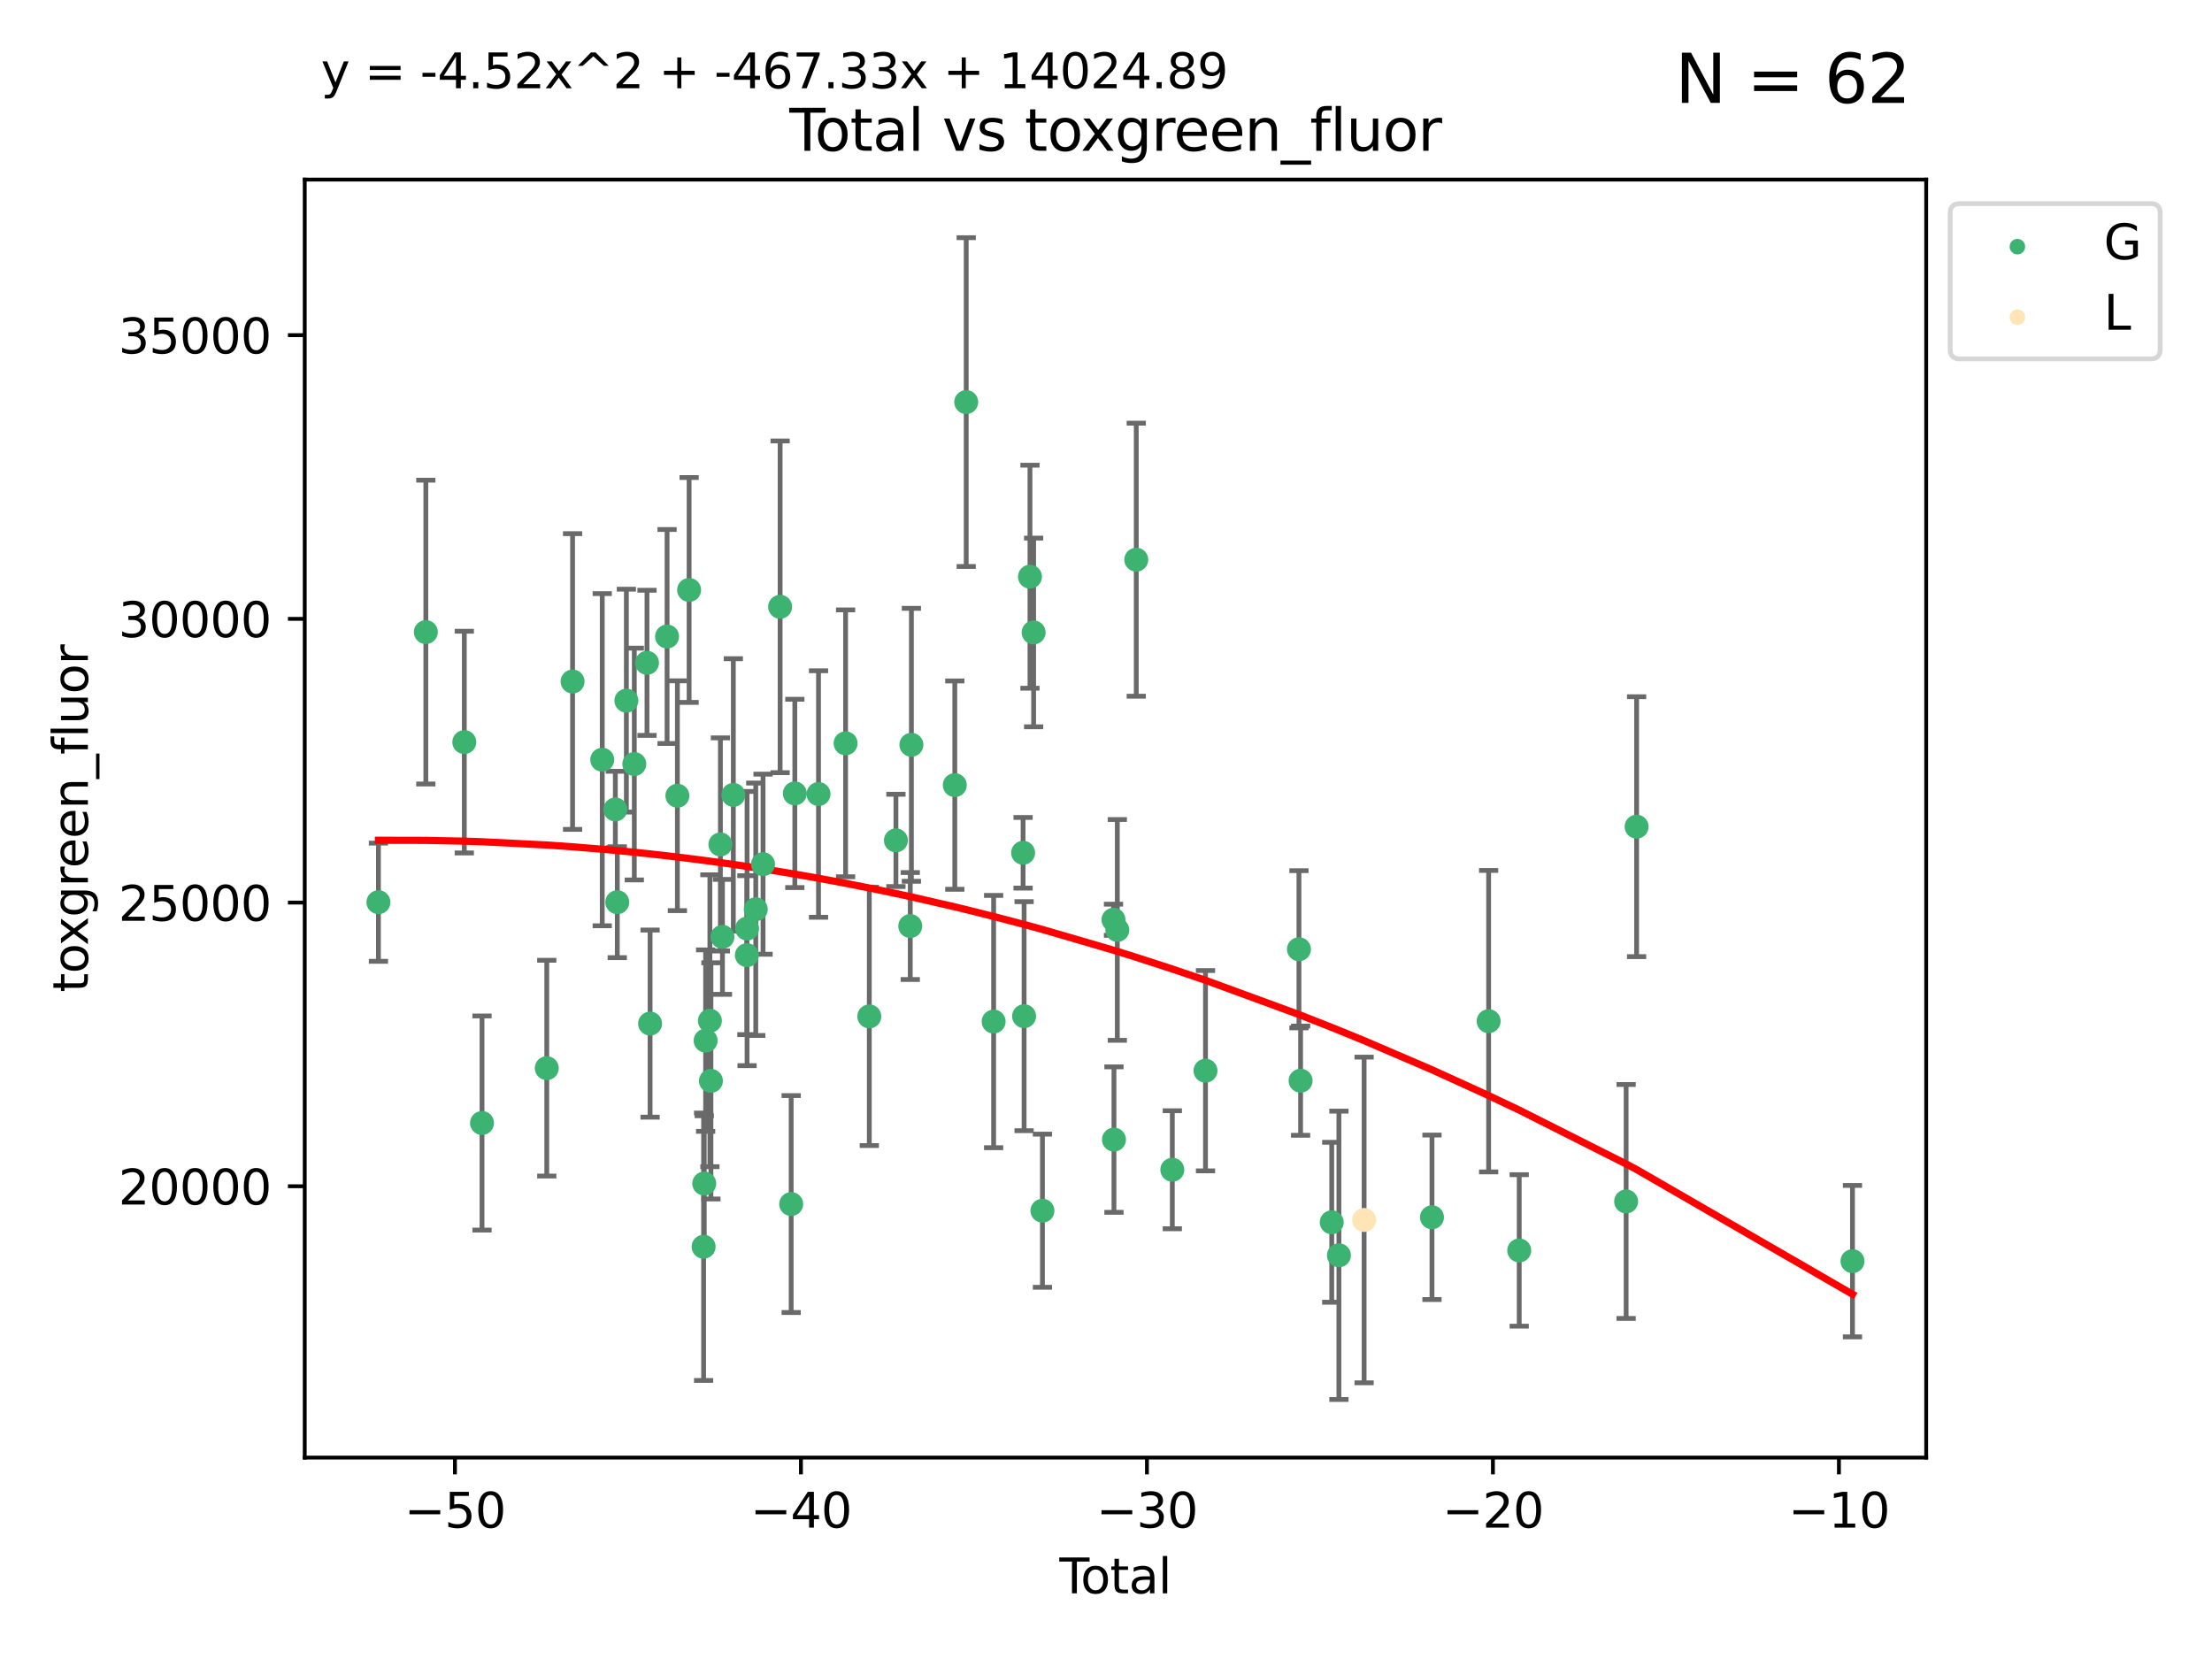 <?xml version="1.0" encoding="utf-8" standalone="no"?>
<!DOCTYPE svg PUBLIC "-//W3C//DTD SVG 1.1//EN"
  "http://www.w3.org/Graphics/SVG/1.1/DTD/svg11.dtd">
<svg xmlns:xlink="http://www.w3.org/1999/xlink" width="460.8pt" height="345.6pt" viewBox="0 0 460.8 345.6" xmlns="http://www.w3.org/2000/svg" version="1.1">
 <defs>
  <style type="text/css">*{stroke-linejoin: round; stroke-linecap: butt}</style>
 </defs>
 <g id="figure_1">
  <g id="patch_1">
   <path d="M 0 345.6 
L 460.8 345.6 
L 460.8 0 
L 0 0 
z
" style="fill: #ffffff"/>
  </g>
  <g id="axes_1">
   <g id="patch_2">
    <path d="M 63.481 303.64 
L 401.26 303.64 
L 401.26 37.411 
L 63.481 37.411 
z
" style="fill: #ffffff"/>
   </g>
   <g id="PathCollection_1">
    <defs>
     <path id="m488d14f6c9" d="M 0 1.118 
C 0.297 1.118 0.581 1 0.791 0.791 
C 1 0.581 1.118 0.297 1.118 0 
C 1.118 -0.297 1 -0.581 0.791 -0.791 
C 0.581 -1 0.297 -1.118 0 -1.118 
C -0.297 -1.118 -0.581 -1 -0.791 -0.791 
C -1 -0.581 -1.118 -0.297 -1.118 0 
C -1.118 0.297 -1 0.581 -0.791 0.791 
C -0.581 1 -0.297 1.118 0 1.118 
z
" style="stroke: #3cb371"/>
    </defs>
    <g clip-path="url(#pd1c66c80cb)">
     <use xlink:href="#m488d14f6c9" x="78.835" y="187.946" style="fill: #3cb371; stroke: #3cb371"/>
     <use xlink:href="#m488d14f6c9" x="88.709" y="131.677" style="fill: #3cb371; stroke: #3cb371"/>
     <use xlink:href="#m488d14f6c9" x="96.724" y="154.591" style="fill: #3cb371; stroke: #3cb371"/>
     <use xlink:href="#m488d14f6c9" x="100.413" y="233.941" style="fill: #3cb371; stroke: #3cb371"/>
     <use xlink:href="#m488d14f6c9" x="113.903" y="222.517" style="fill: #3cb371; stroke: #3cb371"/>
     <use xlink:href="#m488d14f6c9" x="119.279" y="141.973" style="fill: #3cb371; stroke: #3cb371"/>
     <use xlink:href="#m488d14f6c9" x="125.459" y="158.261" style="fill: #3cb371; stroke: #3cb371"/>
     <use xlink:href="#m488d14f6c9" x="128.186" y="168.628" style="fill: #3cb371; stroke: #3cb371"/>
     <use xlink:href="#m488d14f6c9" x="128.591" y="187.945" style="fill: #3cb371; stroke: #3cb371"/>
     <use xlink:href="#m488d14f6c9" x="130.484" y="145.955" style="fill: #3cb371; stroke: #3cb371"/>
     <use xlink:href="#m488d14f6c9" x="132.138" y="159.162" style="fill: #3cb371; stroke: #3cb371"/>
     <use xlink:href="#m488d14f6c9" x="134.781" y="138.08" style="fill: #3cb371; stroke: #3cb371"/>
     <use xlink:href="#m488d14f6c9" x="135.426" y="213.233" style="fill: #3cb371; stroke: #3cb371"/>
     <use xlink:href="#m488d14f6c9" x="138.963" y="132.594" style="fill: #3cb371; stroke: #3cb371"/>
     <use xlink:href="#m488d14f6c9" x="141.116" y="165.765" style="fill: #3cb371; stroke: #3cb371"/>
     <use xlink:href="#m488d14f6c9" x="143.554" y="122.9" style="fill: #3cb371; stroke: #3cb371"/>
     <use xlink:href="#m488d14f6c9" x="146.575" y="259.72" style="fill: #3cb371; stroke: #3cb371"/>
     <use xlink:href="#m488d14f6c9" x="146.707" y="246.554" style="fill: #3cb371; stroke: #3cb371"/>
     <use xlink:href="#m488d14f6c9" x="146.995" y="216.778" style="fill: #3cb371; stroke: #3cb371"/>
     <use xlink:href="#m488d14f6c9" x="147.883" y="212.64" style="fill: #3cb371; stroke: #3cb371"/>
     <use xlink:href="#m488d14f6c9" x="148.098" y="225.168" style="fill: #3cb371; stroke: #3cb371"/>
     <use xlink:href="#m488d14f6c9" x="150.073" y="175.909" style="fill: #3cb371; stroke: #3cb371"/>
     <use xlink:href="#m488d14f6c9" x="150.501" y="195.169" style="fill: #3cb371; stroke: #3cb371"/>
     <use xlink:href="#m488d14f6c9" x="152.765" y="165.593" style="fill: #3cb371; stroke: #3cb371"/>
     <use xlink:href="#m488d14f6c9" x="155.589" y="198.977" style="fill: #3cb371; stroke: #3cb371"/>
     <use xlink:href="#m488d14f6c9" x="155.629" y="193.435" style="fill: #3cb371; stroke: #3cb371"/>
     <use xlink:href="#m488d14f6c9" x="157.439" y="189.415" style="fill: #3cb371; stroke: #3cb371"/>
     <use xlink:href="#m488d14f6c9" x="158.955" y="180.026" style="fill: #3cb371; stroke: #3cb371"/>
     <use xlink:href="#m488d14f6c9" x="162.514" y="126.409" style="fill: #3cb371; stroke: #3cb371"/>
     <use xlink:href="#m488d14f6c9" x="164.817" y="250.827" style="fill: #3cb371; stroke: #3cb371"/>
     <use xlink:href="#m488d14f6c9" x="165.578" y="165.281" style="fill: #3cb371; stroke: #3cb371"/>
     <use xlink:href="#m488d14f6c9" x="170.511" y="165.409" style="fill: #3cb371; stroke: #3cb371"/>
     <use xlink:href="#m488d14f6c9" x="176.152" y="154.847" style="fill: #3cb371; stroke: #3cb371"/>
     <use xlink:href="#m488d14f6c9" x="181.091" y="211.734" style="fill: #3cb371; stroke: #3cb371"/>
     <use xlink:href="#m488d14f6c9" x="186.638" y="175.07" style="fill: #3cb371; stroke: #3cb371"/>
     <use xlink:href="#m488d14f6c9" x="189.625" y="192.912" style="fill: #3cb371; stroke: #3cb371"/>
     <use xlink:href="#m488d14f6c9" x="189.86" y="155.154" style="fill: #3cb371; stroke: #3cb371"/>
     <use xlink:href="#m488d14f6c9" x="198.902" y="163.553" style="fill: #3cb371; stroke: #3cb371"/>
     <use xlink:href="#m488d14f6c9" x="201.28" y="83.761" style="fill: #3cb371; stroke: #3cb371"/>
     <use xlink:href="#m488d14f6c9" x="206.991" y="212.811" style="fill: #3cb371; stroke: #3cb371"/>
     <use xlink:href="#m488d14f6c9" x="213.129" y="177.65" style="fill: #3cb371; stroke: #3cb371"/>
     <use xlink:href="#m488d14f6c9" x="213.337" y="211.687" style="fill: #3cb371; stroke: #3cb371"/>
     <use xlink:href="#m488d14f6c9" x="214.563" y="120.14" style="fill: #3cb371; stroke: #3cb371"/>
     <use xlink:href="#m488d14f6c9" x="215.324" y="131.75" style="fill: #3cb371; stroke: #3cb371"/>
     <use xlink:href="#m488d14f6c9" x="217.159" y="252.213" style="fill: #3cb371; stroke: #3cb371"/>
     <use xlink:href="#m488d14f6c9" x="231.962" y="191.6" style="fill: #3cb371; stroke: #3cb371"/>
     <use xlink:href="#m488d14f6c9" x="232.059" y="237.4" style="fill: #3cb371; stroke: #3cb371"/>
     <use xlink:href="#m488d14f6c9" x="232.757" y="193.723" style="fill: #3cb371; stroke: #3cb371"/>
     <use xlink:href="#m488d14f6c9" x="236.704" y="116.594" style="fill: #3cb371; stroke: #3cb371"/>
     <use xlink:href="#m488d14f6c9" x="244.216" y="243.679" style="fill: #3cb371; stroke: #3cb371"/>
     <use xlink:href="#m488d14f6c9" x="251.127" y="223.046" style="fill: #3cb371; stroke: #3cb371"/>
     <use xlink:href="#m488d14f6c9" x="270.595" y="197.747" style="fill: #3cb371; stroke: #3cb371"/>
     <use xlink:href="#m488d14f6c9" x="270.938" y="225.128" style="fill: #3cb371; stroke: #3cb371"/>
     <use xlink:href="#m488d14f6c9" x="277.425" y="254.622" style="fill: #3cb371; stroke: #3cb371"/>
     <use xlink:href="#m488d14f6c9" x="278.921" y="261.503" style="fill: #3cb371; stroke: #3cb371"/>
     <use xlink:href="#m488d14f6c9" x="298.308" y="253.581" style="fill: #3cb371; stroke: #3cb371"/>
     <use xlink:href="#m488d14f6c9" x="310.108" y="212.729" style="fill: #3cb371; stroke: #3cb371"/>
     <use xlink:href="#m488d14f6c9" x="316.48" y="260.489" style="fill: #3cb371; stroke: #3cb371"/>
     <use xlink:href="#m488d14f6c9" x="338.753" y="250.284" style="fill: #3cb371; stroke: #3cb371"/>
     <use xlink:href="#m488d14f6c9" x="340.936" y="172.21" style="fill: #3cb371; stroke: #3cb371"/>
     <use xlink:href="#m488d14f6c9" x="385.906" y="262.721" style="fill: #3cb371; stroke: #3cb371"/>
    </g>
   </g>
   <g id="PathCollection_2">
    <defs>
     <path id="ma6099ea72c" d="M 0 1.118 
C 0.297 1.118 0.581 1 0.791 0.791 
C 1 0.581 1.118 0.297 1.118 0 
C 1.118 -0.297 1 -0.581 0.791 -0.791 
C 0.581 -1 0.297 -1.118 0 -1.118 
C -0.297 -1.118 -0.581 -1 -0.791 -0.791 
C -1 -0.581 -1.118 -0.297 -1.118 0 
C -1.118 0.297 -1 0.581 -0.791 0.791 
C -0.581 1 -0.297 1.118 0 1.118 
z
" style="stroke: #ffe4b5"/>
    </defs>
    <g clip-path="url(#pd1c66c80cb)">
     <use xlink:href="#ma6099ea72c" x="284.17" y="254.141" style="fill: #ffe4b5; stroke: #ffe4b5"/>
    </g>
   </g>
   <g id="matplotlib.axis_1">
    <g id="xtick_1">
     <g id="line2d_1">
      <defs>
       <path id="mbea2508427" d="M 0 0 
L 0 3.5 
" style="stroke: #000000; stroke-width: 0.8"/>
      </defs>
      <g>
       <use xlink:href="#mbea2508427" x="94.775" y="303.64" style="stroke: #000000; stroke-width: 0.8"/>
      </g>
     </g>
     <g id="text_1">
      <!-- −50 -->
      <g transform="translate(84.222 318.238)scale(0.1 -0.1)">
       <defs>
        <path id="DejaVuSans-2212" d="M 678 2272 
L 4684 2272 
L 4684 1741 
L 678 1741 
L 678 2272 
z
" transform="scale(0.016)"/>
        <path id="DejaVuSans-35" d="M 691 4666 
L 3169 4666 
L 3169 4134 
L 1269 4134 
L 1269 2991 
Q 1406 3038 1543 3061 
Q 1681 3084 1819 3084 
Q 2600 3084 3056 2656 
Q 3513 2228 3513 1497 
Q 3513 744 3044 326 
Q 2575 -91 1722 -91 
Q 1428 -91 1123 -41 
Q 819 9 494 109 
L 494 744 
Q 775 591 1075 516 
Q 1375 441 1709 441 
Q 2250 441 2565 725 
Q 2881 1009 2881 1497 
Q 2881 1984 2565 2268 
Q 2250 2553 1709 2553 
Q 1456 2553 1204 2497 
Q 953 2441 691 2322 
L 691 4666 
z
" transform="scale(0.016)"/>
        <path id="DejaVuSans-30" d="M 2034 4250 
Q 1547 4250 1301 3770 
Q 1056 3291 1056 2328 
Q 1056 1369 1301 889 
Q 1547 409 2034 409 
Q 2525 409 2770 889 
Q 3016 1369 3016 2328 
Q 3016 3291 2770 3770 
Q 2525 4250 2034 4250 
z
M 2034 4750 
Q 2819 4750 3233 4129 
Q 3647 3509 3647 2328 
Q 3647 1150 3233 529 
Q 2819 -91 2034 -91 
Q 1250 -91 836 529 
Q 422 1150 422 2328 
Q 422 3509 836 4129 
Q 1250 4750 2034 4750 
z
" transform="scale(0.016)"/>
       </defs>
       <use xlink:href="#DejaVuSans-2212"/>
       <use xlink:href="#DejaVuSans-35" x="83.789"/>
       <use xlink:href="#DejaVuSans-30" x="147.412"/>
      </g>
     </g>
    </g>
    <g id="xtick_2">
     <g id="line2d_2">
      <g>
       <use xlink:href="#mbea2508427" x="166.851" y="303.64" style="stroke: #000000; stroke-width: 0.8"/>
      </g>
     </g>
     <g id="text_2">
      <!-- −40 -->
      <g transform="translate(156.299 318.238)scale(0.1 -0.1)">
       <defs>
        <path id="DejaVuSans-34" d="M 2419 4116 
L 825 1625 
L 2419 1625 
L 2419 4116 
z
M 2253 4666 
L 3047 4666 
L 3047 1625 
L 3713 1625 
L 3713 1100 
L 3047 1100 
L 3047 0 
L 2419 0 
L 2419 1100 
L 313 1100 
L 313 1709 
L 2253 4666 
z
" transform="scale(0.016)"/>
       </defs>
       <use xlink:href="#DejaVuSans-2212"/>
       <use xlink:href="#DejaVuSans-34" x="83.789"/>
       <use xlink:href="#DejaVuSans-30" x="147.412"/>
      </g>
     </g>
    </g>
    <g id="xtick_3">
     <g id="line2d_3">
      <g>
       <use xlink:href="#mbea2508427" x="238.928" y="303.64" style="stroke: #000000; stroke-width: 0.8"/>
      </g>
     </g>
     <g id="text_3">
      <!-- −30 -->
      <g transform="translate(228.376 318.238)scale(0.1 -0.1)">
       <defs>
        <path id="DejaVuSans-33" d="M 2597 2516 
Q 3050 2419 3304 2112 
Q 3559 1806 3559 1356 
Q 3559 666 3084 287 
Q 2609 -91 1734 -91 
Q 1441 -91 1130 -33 
Q 819 25 488 141 
L 488 750 
Q 750 597 1062 519 
Q 1375 441 1716 441 
Q 2309 441 2620 675 
Q 2931 909 2931 1356 
Q 2931 1769 2642 2001 
Q 2353 2234 1838 2234 
L 1294 2234 
L 1294 2753 
L 1863 2753 
Q 2328 2753 2575 2939 
Q 2822 3125 2822 3475 
Q 2822 3834 2567 4026 
Q 2313 4219 1838 4219 
Q 1578 4219 1281 4162 
Q 984 4106 628 3988 
L 628 4550 
Q 988 4650 1302 4700 
Q 1616 4750 1894 4750 
Q 2613 4750 3031 4423 
Q 3450 4097 3450 3541 
Q 3450 3153 3228 2886 
Q 3006 2619 2597 2516 
z
" transform="scale(0.016)"/>
       </defs>
       <use xlink:href="#DejaVuSans-2212"/>
       <use xlink:href="#DejaVuSans-33" x="83.789"/>
       <use xlink:href="#DejaVuSans-30" x="147.412"/>
      </g>
     </g>
    </g>
    <g id="xtick_4">
     <g id="line2d_4">
      <g>
       <use xlink:href="#mbea2508427" x="311.005" y="303.64" style="stroke: #000000; stroke-width: 0.8"/>
      </g>
     </g>
     <g id="text_4">
      <!-- −20 -->
      <g transform="translate(300.452 318.238)scale(0.1 -0.1)">
       <defs>
        <path id="DejaVuSans-32" d="M 1228 531 
L 3431 531 
L 3431 0 
L 469 0 
L 469 531 
Q 828 903 1448 1529 
Q 2069 2156 2228 2338 
Q 2531 2678 2651 2914 
Q 2772 3150 2772 3378 
Q 2772 3750 2511 3984 
Q 2250 4219 1831 4219 
Q 1534 4219 1204 4116 
Q 875 4013 500 3803 
L 500 4441 
Q 881 4594 1212 4672 
Q 1544 4750 1819 4750 
Q 2544 4750 2975 4387 
Q 3406 4025 3406 3419 
Q 3406 3131 3298 2873 
Q 3191 2616 2906 2266 
Q 2828 2175 2409 1742 
Q 1991 1309 1228 531 
z
" transform="scale(0.016)"/>
       </defs>
       <use xlink:href="#DejaVuSans-2212"/>
       <use xlink:href="#DejaVuSans-32" x="83.789"/>
       <use xlink:href="#DejaVuSans-30" x="147.412"/>
      </g>
     </g>
    </g>
    <g id="xtick_5">
     <g id="line2d_5">
      <g>
       <use xlink:href="#mbea2508427" x="383.081" y="303.64" style="stroke: #000000; stroke-width: 0.8"/>
      </g>
     </g>
     <g id="text_5">
      <!-- −10 -->
      <g transform="translate(372.529 318.238)scale(0.1 -0.1)">
       <defs>
        <path id="DejaVuSans-31" d="M 794 531 
L 1825 531 
L 1825 4091 
L 703 3866 
L 703 4441 
L 1819 4666 
L 2450 4666 
L 2450 531 
L 3481 531 
L 3481 0 
L 794 0 
L 794 531 
z
" transform="scale(0.016)"/>
       </defs>
       <use xlink:href="#DejaVuSans-2212"/>
       <use xlink:href="#DejaVuSans-31" x="83.789"/>
       <use xlink:href="#DejaVuSans-30" x="147.412"/>
      </g>
     </g>
    </g>
    <g id="text_6">
     <!-- Total -->
     <g transform="translate(220.694 331.917)scale(0.1 -0.1)">
      <defs>
       <path id="DejaVuSans-54" d="M -19 4666 
L 3928 4666 
L 3928 4134 
L 2272 4134 
L 2272 0 
L 1638 0 
L 1638 4134 
L -19 4134 
L -19 4666 
z
" transform="scale(0.016)"/>
       <path id="DejaVuSans-6f" d="M 1959 3097 
Q 1497 3097 1228 2736 
Q 959 2375 959 1747 
Q 959 1119 1226 758 
Q 1494 397 1959 397 
Q 2419 397 2687 759 
Q 2956 1122 2956 1747 
Q 2956 2369 2687 2733 
Q 2419 3097 1959 3097 
z
M 1959 3584 
Q 2709 3584 3137 3096 
Q 3566 2609 3566 1747 
Q 3566 888 3137 398 
Q 2709 -91 1959 -91 
Q 1206 -91 779 398 
Q 353 888 353 1747 
Q 353 2609 779 3096 
Q 1206 3584 1959 3584 
z
" transform="scale(0.016)"/>
       <path id="DejaVuSans-74" d="M 1172 4494 
L 1172 3500 
L 2356 3500 
L 2356 3053 
L 1172 3053 
L 1172 1153 
Q 1172 725 1289 603 
Q 1406 481 1766 481 
L 2356 481 
L 2356 0 
L 1766 0 
Q 1100 0 847 248 
Q 594 497 594 1153 
L 594 3053 
L 172 3053 
L 172 3500 
L 594 3500 
L 594 4494 
L 1172 4494 
z
" transform="scale(0.016)"/>
       <path id="DejaVuSans-61" d="M 2194 1759 
Q 1497 1759 1228 1600 
Q 959 1441 959 1056 
Q 959 750 1161 570 
Q 1363 391 1709 391 
Q 2188 391 2477 730 
Q 2766 1069 2766 1631 
L 2766 1759 
L 2194 1759 
z
M 3341 1997 
L 3341 0 
L 2766 0 
L 2766 531 
Q 2569 213 2275 61 
Q 1981 -91 1556 -91 
Q 1019 -91 701 211 
Q 384 513 384 1019 
Q 384 1609 779 1909 
Q 1175 2209 1959 2209 
L 2766 2209 
L 2766 2266 
Q 2766 2663 2505 2880 
Q 2244 3097 1772 3097 
Q 1472 3097 1187 3025 
Q 903 2953 641 2809 
L 641 3341 
Q 956 3463 1253 3523 
Q 1550 3584 1831 3584 
Q 2591 3584 2966 3190 
Q 3341 2797 3341 1997 
z
" transform="scale(0.016)"/>
       <path id="DejaVuSans-6c" d="M 603 4863 
L 1178 4863 
L 1178 0 
L 603 0 
L 603 4863 
z
" transform="scale(0.016)"/>
      </defs>
      <use xlink:href="#DejaVuSans-54"/>
      <use xlink:href="#DejaVuSans-6f" x="44.084"/>
      <use xlink:href="#DejaVuSans-74" x="105.266"/>
      <use xlink:href="#DejaVuSans-61" x="144.475"/>
      <use xlink:href="#DejaVuSans-6c" x="205.754"/>
     </g>
    </g>
   </g>
   <g id="matplotlib.axis_2">
    <g id="ytick_1">
     <g id="line2d_6">
      <defs>
       <path id="m4104451f9a" d="M 0 0 
L -3.5 0 
" style="stroke: #000000; stroke-width: 0.8"/>
      </defs>
      <g>
       <use xlink:href="#m4104451f9a" x="63.481" y="247.123" style="stroke: #000000; stroke-width: 0.8"/>
      </g>
     </g>
     <g id="text_7">
      <!-- 20000 -->
      <g transform="translate(24.669 250.922)scale(0.1 -0.1)">
       <use xlink:href="#DejaVuSans-32"/>
       <use xlink:href="#DejaVuSans-30" x="63.623"/>
       <use xlink:href="#DejaVuSans-30" x="127.246"/>
       <use xlink:href="#DejaVuSans-30" x="190.869"/>
       <use xlink:href="#DejaVuSans-30" x="254.492"/>
      </g>
     </g>
    </g>
    <g id="ytick_2">
     <g id="line2d_7">
      <g>
       <use xlink:href="#m4104451f9a" x="63.481" y="188.022" style="stroke: #000000; stroke-width: 0.8"/>
      </g>
     </g>
     <g id="text_8">
      <!-- 25000 -->
      <g transform="translate(24.669 191.822)scale(0.1 -0.1)">
       <use xlink:href="#DejaVuSans-32"/>
       <use xlink:href="#DejaVuSans-35" x="63.623"/>
       <use xlink:href="#DejaVuSans-30" x="127.246"/>
       <use xlink:href="#DejaVuSans-30" x="190.869"/>
       <use xlink:href="#DejaVuSans-30" x="254.492"/>
      </g>
     </g>
    </g>
    <g id="ytick_3">
     <g id="line2d_8">
      <g>
       <use xlink:href="#m4104451f9a" x="63.481" y="128.922" style="stroke: #000000; stroke-width: 0.8"/>
      </g>
     </g>
     <g id="text_9">
      <!-- 30000 -->
      <g transform="translate(24.669 132.721)scale(0.1 -0.1)">
       <use xlink:href="#DejaVuSans-33"/>
       <use xlink:href="#DejaVuSans-30" x="63.623"/>
       <use xlink:href="#DejaVuSans-30" x="127.246"/>
       <use xlink:href="#DejaVuSans-30" x="190.869"/>
       <use xlink:href="#DejaVuSans-30" x="254.492"/>
      </g>
     </g>
    </g>
    <g id="ytick_4">
     <g id="line2d_9">
      <g>
       <use xlink:href="#m4104451f9a" x="63.481" y="69.821" style="stroke: #000000; stroke-width: 0.8"/>
      </g>
     </g>
     <g id="text_10">
      <!-- 35000 -->
      <g transform="translate(24.669 73.62)scale(0.1 -0.1)">
       <use xlink:href="#DejaVuSans-33"/>
       <use xlink:href="#DejaVuSans-35" x="63.623"/>
       <use xlink:href="#DejaVuSans-30" x="127.246"/>
       <use xlink:href="#DejaVuSans-30" x="190.869"/>
       <use xlink:href="#DejaVuSans-30" x="254.492"/>
      </g>
     </g>
    </g>
    <g id="text_11">
     <!-- toxgreen_fluor -->
     <g transform="translate(18.311 206.72)rotate(-90)scale(0.1 -0.1)">
      <defs>
       <path id="DejaVuSans-78" d="M 3513 3500 
L 2247 1797 
L 3578 0 
L 2900 0 
L 1881 1375 
L 863 0 
L 184 0 
L 1544 1831 
L 300 3500 
L 978 3500 
L 1906 2253 
L 2834 3500 
L 3513 3500 
z
" transform="scale(0.016)"/>
       <path id="DejaVuSans-67" d="M 2906 1791 
Q 2906 2416 2648 2759 
Q 2391 3103 1925 3103 
Q 1463 3103 1205 2759 
Q 947 2416 947 1791 
Q 947 1169 1205 825 
Q 1463 481 1925 481 
Q 2391 481 2648 825 
Q 2906 1169 2906 1791 
z
M 3481 434 
Q 3481 -459 3084 -895 
Q 2688 -1331 1869 -1331 
Q 1566 -1331 1297 -1286 
Q 1028 -1241 775 -1147 
L 775 -588 
Q 1028 -725 1275 -790 
Q 1522 -856 1778 -856 
Q 2344 -856 2625 -561 
Q 2906 -266 2906 331 
L 2906 616 
Q 2728 306 2450 153 
Q 2172 0 1784 0 
Q 1141 0 747 490 
Q 353 981 353 1791 
Q 353 2603 747 3093 
Q 1141 3584 1784 3584 
Q 2172 3584 2450 3431 
Q 2728 3278 2906 2969 
L 2906 3500 
L 3481 3500 
L 3481 434 
z
" transform="scale(0.016)"/>
       <path id="DejaVuSans-72" d="M 2631 2963 
Q 2534 3019 2420 3045 
Q 2306 3072 2169 3072 
Q 1681 3072 1420 2755 
Q 1159 2438 1159 1844 
L 1159 0 
L 581 0 
L 581 3500 
L 1159 3500 
L 1159 2956 
Q 1341 3275 1631 3429 
Q 1922 3584 2338 3584 
Q 2397 3584 2469 3576 
Q 2541 3569 2628 3553 
L 2631 2963 
z
" transform="scale(0.016)"/>
       <path id="DejaVuSans-65" d="M 3597 1894 
L 3597 1613 
L 953 1613 
Q 991 1019 1311 708 
Q 1631 397 2203 397 
Q 2534 397 2845 478 
Q 3156 559 3463 722 
L 3463 178 
Q 3153 47 2828 -22 
Q 2503 -91 2169 -91 
Q 1331 -91 842 396 
Q 353 884 353 1716 
Q 353 2575 817 3079 
Q 1281 3584 2069 3584 
Q 2775 3584 3186 3129 
Q 3597 2675 3597 1894 
z
M 3022 2063 
Q 3016 2534 2758 2815 
Q 2500 3097 2075 3097 
Q 1594 3097 1305 2825 
Q 1016 2553 972 2059 
L 3022 2063 
z
" transform="scale(0.016)"/>
       <path id="DejaVuSans-6e" d="M 3513 2113 
L 3513 0 
L 2938 0 
L 2938 2094 
Q 2938 2591 2744 2837 
Q 2550 3084 2163 3084 
Q 1697 3084 1428 2787 
Q 1159 2491 1159 1978 
L 1159 0 
L 581 0 
L 581 3500 
L 1159 3500 
L 1159 2956 
Q 1366 3272 1645 3428 
Q 1925 3584 2291 3584 
Q 2894 3584 3203 3211 
Q 3513 2838 3513 2113 
z
" transform="scale(0.016)"/>
       <path id="DejaVuSans-5f" d="M 3263 -1063 
L 3263 -1509 
L -63 -1509 
L -63 -1063 
L 3263 -1063 
z
" transform="scale(0.016)"/>
       <path id="DejaVuSans-66" d="M 2375 4863 
L 2375 4384 
L 1825 4384 
Q 1516 4384 1395 4259 
Q 1275 4134 1275 3809 
L 1275 3500 
L 2222 3500 
L 2222 3053 
L 1275 3053 
L 1275 0 
L 697 0 
L 697 3053 
L 147 3053 
L 147 3500 
L 697 3500 
L 697 3744 
Q 697 4328 969 4595 
Q 1241 4863 1831 4863 
L 2375 4863 
z
" transform="scale(0.016)"/>
       <path id="DejaVuSans-75" d="M 544 1381 
L 544 3500 
L 1119 3500 
L 1119 1403 
Q 1119 906 1312 657 
Q 1506 409 1894 409 
Q 2359 409 2629 706 
Q 2900 1003 2900 1516 
L 2900 3500 
L 3475 3500 
L 3475 0 
L 2900 0 
L 2900 538 
Q 2691 219 2414 64 
Q 2138 -91 1772 -91 
Q 1169 -91 856 284 
Q 544 659 544 1381 
z
M 1991 3584 
L 1991 3584 
z
" transform="scale(0.016)"/>
      </defs>
      <use xlink:href="#DejaVuSans-74"/>
      <use xlink:href="#DejaVuSans-6f" x="39.209"/>
      <use xlink:href="#DejaVuSans-78" x="97.266"/>
      <use xlink:href="#DejaVuSans-67" x="156.445"/>
      <use xlink:href="#DejaVuSans-72" x="219.922"/>
      <use xlink:href="#DejaVuSans-65" x="258.785"/>
      <use xlink:href="#DejaVuSans-65" x="320.309"/>
      <use xlink:href="#DejaVuSans-6e" x="381.832"/>
      <use xlink:href="#DejaVuSans-5f" x="445.211"/>
      <use xlink:href="#DejaVuSans-66" x="495.211"/>
      <use xlink:href="#DejaVuSans-6c" x="530.416"/>
      <use xlink:href="#DejaVuSans-75" x="558.199"/>
      <use xlink:href="#DejaVuSans-6f" x="621.578"/>
      <use xlink:href="#DejaVuSans-72" x="682.76"/>
     </g>
    </g>
   </g>
   <g id="LineCollection_1">
    <path d="M 78.835 200.256 
L 78.835 175.636 
" clip-path="url(#pd1c66c80cb)" style="fill: none; stroke: #696969"/>
    <path d="M 88.709 163.32 
L 88.709 100.034 
" clip-path="url(#pd1c66c80cb)" style="fill: none; stroke: #696969"/>
    <path d="M 96.724 177.684 
L 96.724 131.498 
" clip-path="url(#pd1c66c80cb)" style="fill: none; stroke: #696969"/>
    <path d="M 100.413 256.244 
L 100.413 211.638 
" clip-path="url(#pd1c66c80cb)" style="fill: none; stroke: #696969"/>
    <path d="M 113.903 244.996 
L 113.903 200.039 
" clip-path="url(#pd1c66c80cb)" style="fill: none; stroke: #696969"/>
    <path d="M 119.279 172.774 
L 119.279 111.171 
" clip-path="url(#pd1c66c80cb)" style="fill: none; stroke: #696969"/>
    <path d="M 125.459 192.858 
L 125.459 123.664 
" clip-path="url(#pd1c66c80cb)" style="fill: none; stroke: #696969"/>
    <path d="M 128.186 176.586 
L 128.186 160.669 
" clip-path="url(#pd1c66c80cb)" style="fill: none; stroke: #696969"/>
    <path d="M 128.591 199.496 
L 128.591 176.394 
" clip-path="url(#pd1c66c80cb)" style="fill: none; stroke: #696969"/>
    <path d="M 130.484 169.169 
L 130.484 122.74 
" clip-path="url(#pd1c66c80cb)" style="fill: none; stroke: #696969"/>
    <path d="M 132.138 183.304 
L 132.138 135.02 
" clip-path="url(#pd1c66c80cb)" style="fill: none; stroke: #696969"/>
    <path d="M 134.781 153.196 
L 134.781 122.964 
" clip-path="url(#pd1c66c80cb)" style="fill: none; stroke: #696969"/>
    <path d="M 135.426 232.722 
L 135.426 193.743 
" clip-path="url(#pd1c66c80cb)" style="fill: none; stroke: #696969"/>
    <path d="M 138.963 154.887 
L 138.963 110.301 
" clip-path="url(#pd1c66c80cb)" style="fill: none; stroke: #696969"/>
    <path d="M 141.116 189.703 
L 141.116 141.826 
" clip-path="url(#pd1c66c80cb)" style="fill: none; stroke: #696969"/>
    <path d="M 143.554 146.324 
L 143.554 99.476 
" clip-path="url(#pd1c66c80cb)" style="fill: none; stroke: #696969"/>
    <path d="M 146.575 287.572 
L 146.575 231.867 
" clip-path="url(#pd1c66c80cb)" style="fill: none; stroke: #696969"/>
    <path d="M 146.707 260.677 
L 146.707 232.432 
" clip-path="url(#pd1c66c80cb)" style="fill: none; stroke: #696969"/>
    <path d="M 146.995 235.676 
L 146.995 197.88 
" clip-path="url(#pd1c66c80cb)" style="fill: none; stroke: #696969"/>
    <path d="M 147.883 243.042 
L 147.883 182.237 
" clip-path="url(#pd1c66c80cb)" style="fill: none; stroke: #696969"/>
    <path d="M 148.098 249.772 
L 148.098 200.565 
" clip-path="url(#pd1c66c80cb)" style="fill: none; stroke: #696969"/>
    <path d="M 150.073 198.106 
L 150.073 153.711 
" clip-path="url(#pd1c66c80cb)" style="fill: none; stroke: #696969"/>
    <path d="M 150.501 207.139 
L 150.501 183.198 
" clip-path="url(#pd1c66c80cb)" style="fill: none; stroke: #696969"/>
    <path d="M 152.765 193.968 
L 152.765 137.219 
" clip-path="url(#pd1c66c80cb)" style="fill: none; stroke: #696969"/>
    <path d="M 155.589 215.531 
L 155.589 182.424 
" clip-path="url(#pd1c66c80cb)" style="fill: none; stroke: #696969"/>
    <path d="M 155.629 221.996 
L 155.629 164.873 
" clip-path="url(#pd1c66c80cb)" style="fill: none; stroke: #696969"/>
    <path d="M 157.439 215.707 
L 157.439 163.124 
" clip-path="url(#pd1c66c80cb)" style="fill: none; stroke: #696969"/>
    <path d="M 158.955 198.784 
L 158.955 161.268 
" clip-path="url(#pd1c66c80cb)" style="fill: none; stroke: #696969"/>
    <path d="M 162.514 160.959 
L 162.514 91.859 
" clip-path="url(#pd1c66c80cb)" style="fill: none; stroke: #696969"/>
    <path d="M 164.817 273.422 
L 164.817 228.232 
" clip-path="url(#pd1c66c80cb)" style="fill: none; stroke: #696969"/>
    <path d="M 165.578 184.897 
L 165.578 145.666 
" clip-path="url(#pd1c66c80cb)" style="fill: none; stroke: #696969"/>
    <path d="M 170.511 191.082 
L 170.511 139.736 
" clip-path="url(#pd1c66c80cb)" style="fill: none; stroke: #696969"/>
    <path d="M 176.152 182.646 
L 176.152 127.049 
" clip-path="url(#pd1c66c80cb)" style="fill: none; stroke: #696969"/>
    <path d="M 181.091 238.639 
L 181.091 184.828 
" clip-path="url(#pd1c66c80cb)" style="fill: none; stroke: #696969"/>
    <path d="M 186.638 184.683 
L 186.638 165.457 
" clip-path="url(#pd1c66c80cb)" style="fill: none; stroke: #696969"/>
    <path d="M 189.625 204.052 
L 189.625 181.771 
" clip-path="url(#pd1c66c80cb)" style="fill: none; stroke: #696969"/>
    <path d="M 189.86 183.582 
L 189.86 126.727 
" clip-path="url(#pd1c66c80cb)" style="fill: none; stroke: #696969"/>
    <path d="M 198.902 185.254 
L 198.902 141.852 
" clip-path="url(#pd1c66c80cb)" style="fill: none; stroke: #696969"/>
    <path d="M 201.28 118.009 
L 201.28 49.513 
" clip-path="url(#pd1c66c80cb)" style="fill: none; stroke: #696969"/>
    <path d="M 206.991 239.089 
L 206.991 186.533 
" clip-path="url(#pd1c66c80cb)" style="fill: none; stroke: #696969"/>
    <path d="M 213.129 185.01 
L 213.129 170.291 
" clip-path="url(#pd1c66c80cb)" style="fill: none; stroke: #696969"/>
    <path d="M 213.337 235.54 
L 213.337 187.835 
" clip-path="url(#pd1c66c80cb)" style="fill: none; stroke: #696969"/>
    <path d="M 214.563 143.37 
L 214.563 96.91 
" clip-path="url(#pd1c66c80cb)" style="fill: none; stroke: #696969"/>
    <path d="M 215.324 151.407 
L 215.324 112.093 
" clip-path="url(#pd1c66c80cb)" style="fill: none; stroke: #696969"/>
    <path d="M 217.159 268.163 
L 217.159 236.263 
" clip-path="url(#pd1c66c80cb)" style="fill: none; stroke: #696969"/>
    <path d="M 231.962 194.842 
L 231.962 188.358 
" clip-path="url(#pd1c66c80cb)" style="fill: none; stroke: #696969"/>
    <path d="M 232.059 252.551 
L 232.059 222.248 
" clip-path="url(#pd1c66c80cb)" style="fill: none; stroke: #696969"/>
    <path d="M 232.757 216.719 
L 232.757 170.727 
" clip-path="url(#pd1c66c80cb)" style="fill: none; stroke: #696969"/>
    <path d="M 236.704 145.034 
L 236.704 88.154 
" clip-path="url(#pd1c66c80cb)" style="fill: none; stroke: #696969"/>
    <path d="M 244.216 255.971 
L 244.216 231.388 
" clip-path="url(#pd1c66c80cb)" style="fill: none; stroke: #696969"/>
    <path d="M 251.127 243.911 
L 251.127 202.182 
" clip-path="url(#pd1c66c80cb)" style="fill: none; stroke: #696969"/>
    <path d="M 270.595 214.119 
L 270.595 181.374 
" clip-path="url(#pd1c66c80cb)" style="fill: none; stroke: #696969"/>
    <path d="M 270.938 236.505 
L 270.938 213.752 
" clip-path="url(#pd1c66c80cb)" style="fill: none; stroke: #696969"/>
    <path d="M 277.425 271.283 
L 277.425 237.961 
" clip-path="url(#pd1c66c80cb)" style="fill: none; stroke: #696969"/>
    <path d="M 278.921 291.539 
L 278.921 231.468 
" clip-path="url(#pd1c66c80cb)" style="fill: none; stroke: #696969"/>
    <path d="M 298.308 270.715 
L 298.308 236.448 
" clip-path="url(#pd1c66c80cb)" style="fill: none; stroke: #696969"/>
    <path d="M 310.108 244.129 
L 310.108 181.328 
" clip-path="url(#pd1c66c80cb)" style="fill: none; stroke: #696969"/>
    <path d="M 316.48 276.266 
L 316.48 244.711 
" clip-path="url(#pd1c66c80cb)" style="fill: none; stroke: #696969"/>
    <path d="M 338.753 274.651 
L 338.753 225.918 
" clip-path="url(#pd1c66c80cb)" style="fill: none; stroke: #696969"/>
    <path d="M 340.936 199.285 
L 340.936 145.136 
" clip-path="url(#pd1c66c80cb)" style="fill: none; stroke: #696969"/>
    <path d="M 385.906 278.495 
L 385.906 246.947 
" clip-path="url(#pd1c66c80cb)" style="fill: none; stroke: #696969"/>
   </g>
   <g id="line2d_10">
    <defs>
     <path id="m96b0a50ba8" d="M 2 0 
L -2 -0 
" style="stroke: #696969"/>
    </defs>
    <g clip-path="url(#pd1c66c80cb)">
     <use xlink:href="#m96b0a50ba8" x="78.835" y="200.256" style="fill: #696969; stroke: #696969"/>
     <use xlink:href="#m96b0a50ba8" x="88.709" y="163.32" style="fill: #696969; stroke: #696969"/>
     <use xlink:href="#m96b0a50ba8" x="96.724" y="177.684" style="fill: #696969; stroke: #696969"/>
     <use xlink:href="#m96b0a50ba8" x="100.413" y="256.244" style="fill: #696969; stroke: #696969"/>
     <use xlink:href="#m96b0a50ba8" x="113.903" y="244.996" style="fill: #696969; stroke: #696969"/>
     <use xlink:href="#m96b0a50ba8" x="119.279" y="172.774" style="fill: #696969; stroke: #696969"/>
     <use xlink:href="#m96b0a50ba8" x="125.459" y="192.858" style="fill: #696969; stroke: #696969"/>
     <use xlink:href="#m96b0a50ba8" x="128.186" y="176.586" style="fill: #696969; stroke: #696969"/>
     <use xlink:href="#m96b0a50ba8" x="128.591" y="199.496" style="fill: #696969; stroke: #696969"/>
     <use xlink:href="#m96b0a50ba8" x="130.484" y="169.169" style="fill: #696969; stroke: #696969"/>
     <use xlink:href="#m96b0a50ba8" x="132.138" y="183.304" style="fill: #696969; stroke: #696969"/>
     <use xlink:href="#m96b0a50ba8" x="134.781" y="153.196" style="fill: #696969; stroke: #696969"/>
     <use xlink:href="#m96b0a50ba8" x="135.426" y="232.722" style="fill: #696969; stroke: #696969"/>
     <use xlink:href="#m96b0a50ba8" x="138.963" y="154.887" style="fill: #696969; stroke: #696969"/>
     <use xlink:href="#m96b0a50ba8" x="141.116" y="189.703" style="fill: #696969; stroke: #696969"/>
     <use xlink:href="#m96b0a50ba8" x="143.554" y="146.324" style="fill: #696969; stroke: #696969"/>
     <use xlink:href="#m96b0a50ba8" x="146.575" y="287.572" style="fill: #696969; stroke: #696969"/>
     <use xlink:href="#m96b0a50ba8" x="146.707" y="260.677" style="fill: #696969; stroke: #696969"/>
     <use xlink:href="#m96b0a50ba8" x="146.995" y="235.676" style="fill: #696969; stroke: #696969"/>
     <use xlink:href="#m96b0a50ba8" x="147.883" y="243.042" style="fill: #696969; stroke: #696969"/>
     <use xlink:href="#m96b0a50ba8" x="148.098" y="249.772" style="fill: #696969; stroke: #696969"/>
     <use xlink:href="#m96b0a50ba8" x="150.073" y="198.106" style="fill: #696969; stroke: #696969"/>
     <use xlink:href="#m96b0a50ba8" x="150.501" y="207.139" style="fill: #696969; stroke: #696969"/>
     <use xlink:href="#m96b0a50ba8" x="152.765" y="193.968" style="fill: #696969; stroke: #696969"/>
     <use xlink:href="#m96b0a50ba8" x="155.589" y="215.531" style="fill: #696969; stroke: #696969"/>
     <use xlink:href="#m96b0a50ba8" x="155.629" y="221.996" style="fill: #696969; stroke: #696969"/>
     <use xlink:href="#m96b0a50ba8" x="157.439" y="215.707" style="fill: #696969; stroke: #696969"/>
     <use xlink:href="#m96b0a50ba8" x="158.955" y="198.784" style="fill: #696969; stroke: #696969"/>
     <use xlink:href="#m96b0a50ba8" x="162.514" y="160.959" style="fill: #696969; stroke: #696969"/>
     <use xlink:href="#m96b0a50ba8" x="164.817" y="273.422" style="fill: #696969; stroke: #696969"/>
     <use xlink:href="#m96b0a50ba8" x="165.578" y="184.897" style="fill: #696969; stroke: #696969"/>
     <use xlink:href="#m96b0a50ba8" x="170.511" y="191.082" style="fill: #696969; stroke: #696969"/>
     <use xlink:href="#m96b0a50ba8" x="176.152" y="182.646" style="fill: #696969; stroke: #696969"/>
     <use xlink:href="#m96b0a50ba8" x="181.091" y="238.639" style="fill: #696969; stroke: #696969"/>
     <use xlink:href="#m96b0a50ba8" x="186.638" y="184.683" style="fill: #696969; stroke: #696969"/>
     <use xlink:href="#m96b0a50ba8" x="189.625" y="204.052" style="fill: #696969; stroke: #696969"/>
     <use xlink:href="#m96b0a50ba8" x="189.86" y="183.582" style="fill: #696969; stroke: #696969"/>
     <use xlink:href="#m96b0a50ba8" x="198.902" y="185.254" style="fill: #696969; stroke: #696969"/>
     <use xlink:href="#m96b0a50ba8" x="201.28" y="118.009" style="fill: #696969; stroke: #696969"/>
     <use xlink:href="#m96b0a50ba8" x="206.991" y="239.089" style="fill: #696969; stroke: #696969"/>
     <use xlink:href="#m96b0a50ba8" x="213.129" y="185.01" style="fill: #696969; stroke: #696969"/>
     <use xlink:href="#m96b0a50ba8" x="213.337" y="235.54" style="fill: #696969; stroke: #696969"/>
     <use xlink:href="#m96b0a50ba8" x="214.563" y="143.37" style="fill: #696969; stroke: #696969"/>
     <use xlink:href="#m96b0a50ba8" x="215.324" y="151.407" style="fill: #696969; stroke: #696969"/>
     <use xlink:href="#m96b0a50ba8" x="217.159" y="268.163" style="fill: #696969; stroke: #696969"/>
     <use xlink:href="#m96b0a50ba8" x="231.962" y="194.842" style="fill: #696969; stroke: #696969"/>
     <use xlink:href="#m96b0a50ba8" x="232.059" y="252.551" style="fill: #696969; stroke: #696969"/>
     <use xlink:href="#m96b0a50ba8" x="232.757" y="216.719" style="fill: #696969; stroke: #696969"/>
     <use xlink:href="#m96b0a50ba8" x="236.704" y="145.034" style="fill: #696969; stroke: #696969"/>
     <use xlink:href="#m96b0a50ba8" x="244.216" y="255.971" style="fill: #696969; stroke: #696969"/>
     <use xlink:href="#m96b0a50ba8" x="251.127" y="243.911" style="fill: #696969; stroke: #696969"/>
     <use xlink:href="#m96b0a50ba8" x="270.595" y="214.119" style="fill: #696969; stroke: #696969"/>
     <use xlink:href="#m96b0a50ba8" x="270.938" y="236.505" style="fill: #696969; stroke: #696969"/>
     <use xlink:href="#m96b0a50ba8" x="277.425" y="271.283" style="fill: #696969; stroke: #696969"/>
     <use xlink:href="#m96b0a50ba8" x="278.921" y="291.539" style="fill: #696969; stroke: #696969"/>
     <use xlink:href="#m96b0a50ba8" x="298.308" y="270.715" style="fill: #696969; stroke: #696969"/>
     <use xlink:href="#m96b0a50ba8" x="310.108" y="244.129" style="fill: #696969; stroke: #696969"/>
     <use xlink:href="#m96b0a50ba8" x="316.48" y="276.266" style="fill: #696969; stroke: #696969"/>
     <use xlink:href="#m96b0a50ba8" x="338.753" y="274.651" style="fill: #696969; stroke: #696969"/>
     <use xlink:href="#m96b0a50ba8" x="340.936" y="199.285" style="fill: #696969; stroke: #696969"/>
     <use xlink:href="#m96b0a50ba8" x="385.906" y="278.495" style="fill: #696969; stroke: #696969"/>
    </g>
   </g>
   <g id="line2d_11">
    <g clip-path="url(#pd1c66c80cb)">
     <use xlink:href="#m96b0a50ba8" x="78.835" y="175.636" style="fill: #696969; stroke: #696969"/>
     <use xlink:href="#m96b0a50ba8" x="88.709" y="100.034" style="fill: #696969; stroke: #696969"/>
     <use xlink:href="#m96b0a50ba8" x="96.724" y="131.498" style="fill: #696969; stroke: #696969"/>
     <use xlink:href="#m96b0a50ba8" x="100.413" y="211.638" style="fill: #696969; stroke: #696969"/>
     <use xlink:href="#m96b0a50ba8" x="113.903" y="200.039" style="fill: #696969; stroke: #696969"/>
     <use xlink:href="#m96b0a50ba8" x="119.279" y="111.171" style="fill: #696969; stroke: #696969"/>
     <use xlink:href="#m96b0a50ba8" x="125.459" y="123.664" style="fill: #696969; stroke: #696969"/>
     <use xlink:href="#m96b0a50ba8" x="128.186" y="160.669" style="fill: #696969; stroke: #696969"/>
     <use xlink:href="#m96b0a50ba8" x="128.591" y="176.394" style="fill: #696969; stroke: #696969"/>
     <use xlink:href="#m96b0a50ba8" x="130.484" y="122.74" style="fill: #696969; stroke: #696969"/>
     <use xlink:href="#m96b0a50ba8" x="132.138" y="135.02" style="fill: #696969; stroke: #696969"/>
     <use xlink:href="#m96b0a50ba8" x="134.781" y="122.964" style="fill: #696969; stroke: #696969"/>
     <use xlink:href="#m96b0a50ba8" x="135.426" y="193.743" style="fill: #696969; stroke: #696969"/>
     <use xlink:href="#m96b0a50ba8" x="138.963" y="110.301" style="fill: #696969; stroke: #696969"/>
     <use xlink:href="#m96b0a50ba8" x="141.116" y="141.826" style="fill: #696969; stroke: #696969"/>
     <use xlink:href="#m96b0a50ba8" x="143.554" y="99.476" style="fill: #696969; stroke: #696969"/>
     <use xlink:href="#m96b0a50ba8" x="146.575" y="231.867" style="fill: #696969; stroke: #696969"/>
     <use xlink:href="#m96b0a50ba8" x="146.707" y="232.432" style="fill: #696969; stroke: #696969"/>
     <use xlink:href="#m96b0a50ba8" x="146.995" y="197.88" style="fill: #696969; stroke: #696969"/>
     <use xlink:href="#m96b0a50ba8" x="147.883" y="182.237" style="fill: #696969; stroke: #696969"/>
     <use xlink:href="#m96b0a50ba8" x="148.098" y="200.565" style="fill: #696969; stroke: #696969"/>
     <use xlink:href="#m96b0a50ba8" x="150.073" y="153.711" style="fill: #696969; stroke: #696969"/>
     <use xlink:href="#m96b0a50ba8" x="150.501" y="183.198" style="fill: #696969; stroke: #696969"/>
     <use xlink:href="#m96b0a50ba8" x="152.765" y="137.219" style="fill: #696969; stroke: #696969"/>
     <use xlink:href="#m96b0a50ba8" x="155.589" y="182.424" style="fill: #696969; stroke: #696969"/>
     <use xlink:href="#m96b0a50ba8" x="155.629" y="164.873" style="fill: #696969; stroke: #696969"/>
     <use xlink:href="#m96b0a50ba8" x="157.439" y="163.124" style="fill: #696969; stroke: #696969"/>
     <use xlink:href="#m96b0a50ba8" x="158.955" y="161.268" style="fill: #696969; stroke: #696969"/>
     <use xlink:href="#m96b0a50ba8" x="162.514" y="91.859" style="fill: #696969; stroke: #696969"/>
     <use xlink:href="#m96b0a50ba8" x="164.817" y="228.232" style="fill: #696969; stroke: #696969"/>
     <use xlink:href="#m96b0a50ba8" x="165.578" y="145.666" style="fill: #696969; stroke: #696969"/>
     <use xlink:href="#m96b0a50ba8" x="170.511" y="139.736" style="fill: #696969; stroke: #696969"/>
     <use xlink:href="#m96b0a50ba8" x="176.152" y="127.049" style="fill: #696969; stroke: #696969"/>
     <use xlink:href="#m96b0a50ba8" x="181.091" y="184.828" style="fill: #696969; stroke: #696969"/>
     <use xlink:href="#m96b0a50ba8" x="186.638" y="165.457" style="fill: #696969; stroke: #696969"/>
     <use xlink:href="#m96b0a50ba8" x="189.625" y="181.771" style="fill: #696969; stroke: #696969"/>
     <use xlink:href="#m96b0a50ba8" x="189.86" y="126.727" style="fill: #696969; stroke: #696969"/>
     <use xlink:href="#m96b0a50ba8" x="198.902" y="141.852" style="fill: #696969; stroke: #696969"/>
     <use xlink:href="#m96b0a50ba8" x="201.28" y="49.513" style="fill: #696969; stroke: #696969"/>
     <use xlink:href="#m96b0a50ba8" x="206.991" y="186.533" style="fill: #696969; stroke: #696969"/>
     <use xlink:href="#m96b0a50ba8" x="213.129" y="170.291" style="fill: #696969; stroke: #696969"/>
     <use xlink:href="#m96b0a50ba8" x="213.337" y="187.835" style="fill: #696969; stroke: #696969"/>
     <use xlink:href="#m96b0a50ba8" x="214.563" y="96.91" style="fill: #696969; stroke: #696969"/>
     <use xlink:href="#m96b0a50ba8" x="215.324" y="112.093" style="fill: #696969; stroke: #696969"/>
     <use xlink:href="#m96b0a50ba8" x="217.159" y="236.263" style="fill: #696969; stroke: #696969"/>
     <use xlink:href="#m96b0a50ba8" x="231.962" y="188.358" style="fill: #696969; stroke: #696969"/>
     <use xlink:href="#m96b0a50ba8" x="232.059" y="222.248" style="fill: #696969; stroke: #696969"/>
     <use xlink:href="#m96b0a50ba8" x="232.757" y="170.727" style="fill: #696969; stroke: #696969"/>
     <use xlink:href="#m96b0a50ba8" x="236.704" y="88.154" style="fill: #696969; stroke: #696969"/>
     <use xlink:href="#m96b0a50ba8" x="244.216" y="231.388" style="fill: #696969; stroke: #696969"/>
     <use xlink:href="#m96b0a50ba8" x="251.127" y="202.182" style="fill: #696969; stroke: #696969"/>
     <use xlink:href="#m96b0a50ba8" x="270.595" y="181.374" style="fill: #696969; stroke: #696969"/>
     <use xlink:href="#m96b0a50ba8" x="270.938" y="213.752" style="fill: #696969; stroke: #696969"/>
     <use xlink:href="#m96b0a50ba8" x="277.425" y="237.961" style="fill: #696969; stroke: #696969"/>
     <use xlink:href="#m96b0a50ba8" x="278.921" y="231.468" style="fill: #696969; stroke: #696969"/>
     <use xlink:href="#m96b0a50ba8" x="298.308" y="236.448" style="fill: #696969; stroke: #696969"/>
     <use xlink:href="#m96b0a50ba8" x="310.108" y="181.328" style="fill: #696969; stroke: #696969"/>
     <use xlink:href="#m96b0a50ba8" x="316.48" y="244.711" style="fill: #696969; stroke: #696969"/>
     <use xlink:href="#m96b0a50ba8" x="338.753" y="225.918" style="fill: #696969; stroke: #696969"/>
     <use xlink:href="#m96b0a50ba8" x="340.936" y="145.136" style="fill: #696969; stroke: #696969"/>
     <use xlink:href="#m96b0a50ba8" x="385.906" y="246.947" style="fill: #696969; stroke: #696969"/>
    </g>
   </g>
   <g id="LineCollection_2">
    <path d="M 284.17 288.059 
L 284.17 220.223 
" clip-path="url(#pd1c66c80cb)" style="fill: none; stroke: #696969"/>
   </g>
   <g id="line2d_12">
    <g clip-path="url(#pd1c66c80cb)">
     <use xlink:href="#m96b0a50ba8" x="284.17" y="288.059" style="fill: #696969; stroke: #696969"/>
    </g>
   </g>
   <g id="line2d_13">
    <g clip-path="url(#pd1c66c80cb)">
     <use xlink:href="#m96b0a50ba8" x="284.17" y="220.223" style="fill: #696969; stroke: #696969"/>
    </g>
   </g>
   <g id="line2d_14">
    <path d="M 78.835 175.043 
L 88.709 175.064 
L 96.724 175.229 
L 100.413 175.35 
L 113.903 176.029 
L 119.279 176.403 
L 125.459 176.908 
L 128.186 177.155 
L 128.591 177.193 
L 130.484 177.376 
L 132.138 177.541 
L 134.781 177.817 
L 135.426 177.887 
L 138.963 178.283 
L 141.116 178.537 
L 143.554 178.836 
L 146.575 179.224 
L 146.707 179.242 
L 146.995 179.279 
L 147.883 179.398 
L 148.098 179.427 
L 150.073 179.696 
L 150.501 179.756 
L 152.765 180.077 
L 155.589 180.492 
L 155.629 180.498 
L 157.439 180.773 
L 158.955 181.009 
L 162.514 181.58 
L 164.817 181.964 
L 165.578 182.093 
L 170.511 182.959 
L 176.152 184.011 
L 181.091 184.986 
L 186.638 186.141 
L 189.625 186.789 
L 189.86 186.84 
L 198.902 188.918 
L 201.28 189.493 
L 206.991 190.92 
L 213.129 192.528 
L 213.337 192.584 
L 214.563 192.915 
L 215.324 193.122 
L 217.159 193.626 
L 231.962 197.947 
L 232.059 197.977 
L 232.757 198.192 
L 236.704 199.427 
L 244.216 201.865 
L 251.127 204.211 
L 270.595 211.348 
L 270.938 211.48 
L 277.425 214.036 
L 278.921 214.638 
L 284.17 216.786 
L 298.308 222.852 
L 310.108 228.231 
L 316.48 231.254 
L 338.753 242.479 
L 340.936 243.633 
L 385.906 269.61 
" clip-path="url(#pd1c66c80cb)" style="fill: none; stroke: #ff0000; stroke-width: 1.5; stroke-linecap: square"/>
   </g>
   <g id="line2d_15">
    <defs>
     <path id="m948a7e9ca9" d="M 0 2 
C 0.53 2 1.039 1.789 1.414 1.414 
C 1.789 1.039 2 0.53 2 0 
C 2 -0.53 1.789 -1.039 1.414 -1.414 
C 1.039 -1.789 0.53 -2 0 -2 
C -0.53 -2 -1.039 -1.789 -1.414 -1.414 
C -1.789 -1.039 -2 -0.53 -2 0 
C -2 0.53 -1.789 1.039 -1.414 1.414 
C -1.039 1.789 -0.53 2 0 2 
z
" style="stroke: #3cb371"/>
    </defs>
    <g clip-path="url(#pd1c66c80cb)">
     <use xlink:href="#m948a7e9ca9" x="78.835" y="187.946" style="fill: #3cb371; stroke: #3cb371"/>
     <use xlink:href="#m948a7e9ca9" x="88.709" y="131.677" style="fill: #3cb371; stroke: #3cb371"/>
     <use xlink:href="#m948a7e9ca9" x="96.724" y="154.591" style="fill: #3cb371; stroke: #3cb371"/>
     <use xlink:href="#m948a7e9ca9" x="100.413" y="233.941" style="fill: #3cb371; stroke: #3cb371"/>
     <use xlink:href="#m948a7e9ca9" x="113.903" y="222.517" style="fill: #3cb371; stroke: #3cb371"/>
     <use xlink:href="#m948a7e9ca9" x="119.279" y="141.973" style="fill: #3cb371; stroke: #3cb371"/>
     <use xlink:href="#m948a7e9ca9" x="125.459" y="158.261" style="fill: #3cb371; stroke: #3cb371"/>
     <use xlink:href="#m948a7e9ca9" x="128.186" y="168.628" style="fill: #3cb371; stroke: #3cb371"/>
     <use xlink:href="#m948a7e9ca9" x="128.591" y="187.945" style="fill: #3cb371; stroke: #3cb371"/>
     <use xlink:href="#m948a7e9ca9" x="130.484" y="145.955" style="fill: #3cb371; stroke: #3cb371"/>
     <use xlink:href="#m948a7e9ca9" x="132.138" y="159.162" style="fill: #3cb371; stroke: #3cb371"/>
     <use xlink:href="#m948a7e9ca9" x="134.781" y="138.08" style="fill: #3cb371; stroke: #3cb371"/>
     <use xlink:href="#m948a7e9ca9" x="135.426" y="213.233" style="fill: #3cb371; stroke: #3cb371"/>
     <use xlink:href="#m948a7e9ca9" x="138.963" y="132.594" style="fill: #3cb371; stroke: #3cb371"/>
     <use xlink:href="#m948a7e9ca9" x="141.116" y="165.765" style="fill: #3cb371; stroke: #3cb371"/>
     <use xlink:href="#m948a7e9ca9" x="143.554" y="122.9" style="fill: #3cb371; stroke: #3cb371"/>
     <use xlink:href="#m948a7e9ca9" x="146.575" y="259.72" style="fill: #3cb371; stroke: #3cb371"/>
     <use xlink:href="#m948a7e9ca9" x="146.707" y="246.554" style="fill: #3cb371; stroke: #3cb371"/>
     <use xlink:href="#m948a7e9ca9" x="146.995" y="216.778" style="fill: #3cb371; stroke: #3cb371"/>
     <use xlink:href="#m948a7e9ca9" x="147.883" y="212.64" style="fill: #3cb371; stroke: #3cb371"/>
     <use xlink:href="#m948a7e9ca9" x="148.098" y="225.168" style="fill: #3cb371; stroke: #3cb371"/>
     <use xlink:href="#m948a7e9ca9" x="150.073" y="175.909" style="fill: #3cb371; stroke: #3cb371"/>
     <use xlink:href="#m948a7e9ca9" x="150.501" y="195.169" style="fill: #3cb371; stroke: #3cb371"/>
     <use xlink:href="#m948a7e9ca9" x="152.765" y="165.593" style="fill: #3cb371; stroke: #3cb371"/>
     <use xlink:href="#m948a7e9ca9" x="155.589" y="198.977" style="fill: #3cb371; stroke: #3cb371"/>
     <use xlink:href="#m948a7e9ca9" x="155.629" y="193.435" style="fill: #3cb371; stroke: #3cb371"/>
     <use xlink:href="#m948a7e9ca9" x="157.439" y="189.415" style="fill: #3cb371; stroke: #3cb371"/>
     <use xlink:href="#m948a7e9ca9" x="158.955" y="180.026" style="fill: #3cb371; stroke: #3cb371"/>
     <use xlink:href="#m948a7e9ca9" x="162.514" y="126.409" style="fill: #3cb371; stroke: #3cb371"/>
     <use xlink:href="#m948a7e9ca9" x="164.817" y="250.827" style="fill: #3cb371; stroke: #3cb371"/>
     <use xlink:href="#m948a7e9ca9" x="165.578" y="165.281" style="fill: #3cb371; stroke: #3cb371"/>
     <use xlink:href="#m948a7e9ca9" x="170.511" y="165.409" style="fill: #3cb371; stroke: #3cb371"/>
     <use xlink:href="#m948a7e9ca9" x="176.152" y="154.847" style="fill: #3cb371; stroke: #3cb371"/>
     <use xlink:href="#m948a7e9ca9" x="181.091" y="211.734" style="fill: #3cb371; stroke: #3cb371"/>
     <use xlink:href="#m948a7e9ca9" x="186.638" y="175.07" style="fill: #3cb371; stroke: #3cb371"/>
     <use xlink:href="#m948a7e9ca9" x="189.625" y="192.912" style="fill: #3cb371; stroke: #3cb371"/>
     <use xlink:href="#m948a7e9ca9" x="189.86" y="155.154" style="fill: #3cb371; stroke: #3cb371"/>
     <use xlink:href="#m948a7e9ca9" x="198.902" y="163.553" style="fill: #3cb371; stroke: #3cb371"/>
     <use xlink:href="#m948a7e9ca9" x="201.28" y="83.761" style="fill: #3cb371; stroke: #3cb371"/>
     <use xlink:href="#m948a7e9ca9" x="206.991" y="212.811" style="fill: #3cb371; stroke: #3cb371"/>
     <use xlink:href="#m948a7e9ca9" x="213.129" y="177.65" style="fill: #3cb371; stroke: #3cb371"/>
     <use xlink:href="#m948a7e9ca9" x="213.337" y="211.687" style="fill: #3cb371; stroke: #3cb371"/>
     <use xlink:href="#m948a7e9ca9" x="214.563" y="120.14" style="fill: #3cb371; stroke: #3cb371"/>
     <use xlink:href="#m948a7e9ca9" x="215.324" y="131.75" style="fill: #3cb371; stroke: #3cb371"/>
     <use xlink:href="#m948a7e9ca9" x="217.159" y="252.213" style="fill: #3cb371; stroke: #3cb371"/>
     <use xlink:href="#m948a7e9ca9" x="231.962" y="191.6" style="fill: #3cb371; stroke: #3cb371"/>
     <use xlink:href="#m948a7e9ca9" x="232.059" y="237.4" style="fill: #3cb371; stroke: #3cb371"/>
     <use xlink:href="#m948a7e9ca9" x="232.757" y="193.723" style="fill: #3cb371; stroke: #3cb371"/>
     <use xlink:href="#m948a7e9ca9" x="236.704" y="116.594" style="fill: #3cb371; stroke: #3cb371"/>
     <use xlink:href="#m948a7e9ca9" x="244.216" y="243.679" style="fill: #3cb371; stroke: #3cb371"/>
     <use xlink:href="#m948a7e9ca9" x="251.127" y="223.046" style="fill: #3cb371; stroke: #3cb371"/>
     <use xlink:href="#m948a7e9ca9" x="270.595" y="197.747" style="fill: #3cb371; stroke: #3cb371"/>
     <use xlink:href="#m948a7e9ca9" x="270.938" y="225.128" style="fill: #3cb371; stroke: #3cb371"/>
     <use xlink:href="#m948a7e9ca9" x="277.425" y="254.622" style="fill: #3cb371; stroke: #3cb371"/>
     <use xlink:href="#m948a7e9ca9" x="278.921" y="261.503" style="fill: #3cb371; stroke: #3cb371"/>
     <use xlink:href="#m948a7e9ca9" x="298.308" y="253.581" style="fill: #3cb371; stroke: #3cb371"/>
     <use xlink:href="#m948a7e9ca9" x="310.108" y="212.729" style="fill: #3cb371; stroke: #3cb371"/>
     <use xlink:href="#m948a7e9ca9" x="316.48" y="260.489" style="fill: #3cb371; stroke: #3cb371"/>
     <use xlink:href="#m948a7e9ca9" x="338.753" y="250.284" style="fill: #3cb371; stroke: #3cb371"/>
     <use xlink:href="#m948a7e9ca9" x="340.936" y="172.21" style="fill: #3cb371; stroke: #3cb371"/>
     <use xlink:href="#m948a7e9ca9" x="385.906" y="262.721" style="fill: #3cb371; stroke: #3cb371"/>
    </g>
   </g>
   <g id="line2d_16">
    <defs>
     <path id="madce4afcd7" d="M 0 2 
C 0.53 2 1.039 1.789 1.414 1.414 
C 1.789 1.039 2 0.53 2 0 
C 2 -0.53 1.789 -1.039 1.414 -1.414 
C 1.039 -1.789 0.53 -2 0 -2 
C -0.53 -2 -1.039 -1.789 -1.414 -1.414 
C -1.789 -1.039 -2 -0.53 -2 0 
C -2 0.53 -1.789 1.039 -1.414 1.414 
C -1.039 1.789 -0.53 2 0 2 
z
" style="stroke: #ffe4b5"/>
    </defs>
    <g clip-path="url(#pd1c66c80cb)">
     <use xlink:href="#madce4afcd7" x="284.17" y="254.141" style="fill: #ffe4b5; stroke: #ffe4b5"/>
    </g>
   </g>
   <g id="patch_3">
    <path d="M 63.481 303.64 
L 63.481 37.411 
" style="fill: none; stroke: #000000; stroke-width: 0.8; stroke-linejoin: miter; stroke-linecap: square"/>
   </g>
   <g id="patch_4">
    <path d="M 401.26 303.64 
L 401.26 37.411 
" style="fill: none; stroke: #000000; stroke-width: 0.8; stroke-linejoin: miter; stroke-linecap: square"/>
   </g>
   <g id="patch_5">
    <path d="M 63.481 303.64 
L 401.26 303.64 
" style="fill: none; stroke: #000000; stroke-width: 0.8; stroke-linejoin: miter; stroke-linecap: square"/>
   </g>
   <g id="patch_6">
    <path d="M 63.481 37.411 
L 401.26 37.411 
" style="fill: none; stroke: #000000; stroke-width: 0.8; stroke-linejoin: miter; stroke-linecap: square"/>
   </g>
   <g id="text_12">
    <!-- N = 62 -->
    <g transform="translate(348.963 21.426)scale(0.14 -0.14)">
     <defs>
      <path id="DejaVuSans-4e" d="M 628 4666 
L 1478 4666 
L 3547 763 
L 3547 4666 
L 4159 4666 
L 4159 0 
L 3309 0 
L 1241 3903 
L 1241 0 
L 628 0 
L 628 4666 
z
" transform="scale(0.016)"/>
      <path id="DejaVuSans-20" transform="scale(0.016)"/>
      <path id="DejaVuSans-3d" d="M 678 2906 
L 4684 2906 
L 4684 2381 
L 678 2381 
L 678 2906 
z
M 678 1631 
L 4684 1631 
L 4684 1100 
L 678 1100 
L 678 1631 
z
" transform="scale(0.016)"/>
      <path id="DejaVuSans-36" d="M 2113 2584 
Q 1688 2584 1439 2293 
Q 1191 2003 1191 1497 
Q 1191 994 1439 701 
Q 1688 409 2113 409 
Q 2538 409 2786 701 
Q 3034 994 3034 1497 
Q 3034 2003 2786 2293 
Q 2538 2584 2113 2584 
z
M 3366 4563 
L 3366 3988 
Q 3128 4100 2886 4159 
Q 2644 4219 2406 4219 
Q 1781 4219 1451 3797 
Q 1122 3375 1075 2522 
Q 1259 2794 1537 2939 
Q 1816 3084 2150 3084 
Q 2853 3084 3261 2657 
Q 3669 2231 3669 1497 
Q 3669 778 3244 343 
Q 2819 -91 2113 -91 
Q 1303 -91 875 529 
Q 447 1150 447 2328 
Q 447 3434 972 4092 
Q 1497 4750 2381 4750 
Q 2619 4750 2861 4703 
Q 3103 4656 3366 4563 
z
" transform="scale(0.016)"/>
     </defs>
     <use xlink:href="#DejaVuSans-4e"/>
     <use xlink:href="#DejaVuSans-20" x="74.805"/>
     <use xlink:href="#DejaVuSans-3d" x="106.592"/>
     <use xlink:href="#DejaVuSans-20" x="190.381"/>
     <use xlink:href="#DejaVuSans-36" x="222.168"/>
     <use xlink:href="#DejaVuSans-32" x="285.791"/>
    </g>
   </g>
   <g id="text_13">
    <!-- y = -4.52x^2 + -467.33x + 14024.89 -->
    <g transform="translate(66.859 18.387)scale(0.1 -0.1)">
     <defs>
      <path id="DejaVuSans-79" d="M 2059 -325 
Q 1816 -950 1584 -1140 
Q 1353 -1331 966 -1331 
L 506 -1331 
L 506 -850 
L 844 -850 
Q 1081 -850 1212 -737 
Q 1344 -625 1503 -206 
L 1606 56 
L 191 3500 
L 800 3500 
L 1894 763 
L 2988 3500 
L 3597 3500 
L 2059 -325 
z
" transform="scale(0.016)"/>
      <path id="DejaVuSans-2d" d="M 313 2009 
L 1997 2009 
L 1997 1497 
L 313 1497 
L 313 2009 
z
" transform="scale(0.016)"/>
      <path id="DejaVuSans-2e" d="M 684 794 
L 1344 794 
L 1344 0 
L 684 0 
L 684 794 
z
" transform="scale(0.016)"/>
      <path id="DejaVuSans-5e" d="M 2988 4666 
L 4684 2925 
L 4056 2925 
L 2681 4159 
L 1306 2925 
L 678 2925 
L 2375 4666 
L 2988 4666 
z
" transform="scale(0.016)"/>
      <path id="DejaVuSans-2b" d="M 2944 4013 
L 2944 2272 
L 4684 2272 
L 4684 1741 
L 2944 1741 
L 2944 0 
L 2419 0 
L 2419 1741 
L 678 1741 
L 678 2272 
L 2419 2272 
L 2419 4013 
L 2944 4013 
z
" transform="scale(0.016)"/>
      <path id="DejaVuSans-37" d="M 525 4666 
L 3525 4666 
L 3525 4397 
L 1831 0 
L 1172 0 
L 2766 4134 
L 525 4134 
L 525 4666 
z
" transform="scale(0.016)"/>
      <path id="DejaVuSans-38" d="M 2034 2216 
Q 1584 2216 1326 1975 
Q 1069 1734 1069 1313 
Q 1069 891 1326 650 
Q 1584 409 2034 409 
Q 2484 409 2743 651 
Q 3003 894 3003 1313 
Q 3003 1734 2745 1975 
Q 2488 2216 2034 2216 
z
M 1403 2484 
Q 997 2584 770 2862 
Q 544 3141 544 3541 
Q 544 4100 942 4425 
Q 1341 4750 2034 4750 
Q 2731 4750 3128 4425 
Q 3525 4100 3525 3541 
Q 3525 3141 3298 2862 
Q 3072 2584 2669 2484 
Q 3125 2378 3379 2068 
Q 3634 1759 3634 1313 
Q 3634 634 3220 271 
Q 2806 -91 2034 -91 
Q 1263 -91 848 271 
Q 434 634 434 1313 
Q 434 1759 690 2068 
Q 947 2378 1403 2484 
z
M 1172 3481 
Q 1172 3119 1398 2916 
Q 1625 2713 2034 2713 
Q 2441 2713 2670 2916 
Q 2900 3119 2900 3481 
Q 2900 3844 2670 4047 
Q 2441 4250 2034 4250 
Q 1625 4250 1398 4047 
Q 1172 3844 1172 3481 
z
" transform="scale(0.016)"/>
      <path id="DejaVuSans-39" d="M 703 97 
L 703 672 
Q 941 559 1184 500 
Q 1428 441 1663 441 
Q 2288 441 2617 861 
Q 2947 1281 2994 2138 
Q 2813 1869 2534 1725 
Q 2256 1581 1919 1581 
Q 1219 1581 811 2004 
Q 403 2428 403 3163 
Q 403 3881 828 4315 
Q 1253 4750 1959 4750 
Q 2769 4750 3195 4129 
Q 3622 3509 3622 2328 
Q 3622 1225 3098 567 
Q 2575 -91 1691 -91 
Q 1453 -91 1209 -44 
Q 966 3 703 97 
z
M 1959 2075 
Q 2384 2075 2632 2365 
Q 2881 2656 2881 3163 
Q 2881 3666 2632 3958 
Q 2384 4250 1959 4250 
Q 1534 4250 1286 3958 
Q 1038 3666 1038 3163 
Q 1038 2656 1286 2365 
Q 1534 2075 1959 2075 
z
" transform="scale(0.016)"/>
     </defs>
     <use xlink:href="#DejaVuSans-79"/>
     <use xlink:href="#DejaVuSans-20" x="59.18"/>
     <use xlink:href="#DejaVuSans-3d" x="90.967"/>
     <use xlink:href="#DejaVuSans-20" x="174.756"/>
     <use xlink:href="#DejaVuSans-2d" x="206.543"/>
     <use xlink:href="#DejaVuSans-34" x="242.627"/>
     <use xlink:href="#DejaVuSans-2e" x="306.25"/>
     <use xlink:href="#DejaVuSans-35" x="338.037"/>
     <use xlink:href="#DejaVuSans-32" x="401.66"/>
     <use xlink:href="#DejaVuSans-78" x="465.283"/>
     <use xlink:href="#DejaVuSans-5e" x="524.463"/>
     <use xlink:href="#DejaVuSans-32" x="608.252"/>
     <use xlink:href="#DejaVuSans-20" x="671.875"/>
     <use xlink:href="#DejaVuSans-2b" x="703.662"/>
     <use xlink:href="#DejaVuSans-20" x="787.451"/>
     <use xlink:href="#DejaVuSans-2d" x="819.238"/>
     <use xlink:href="#DejaVuSans-34" x="855.322"/>
     <use xlink:href="#DejaVuSans-36" x="918.945"/>
     <use xlink:href="#DejaVuSans-37" x="982.568"/>
     <use xlink:href="#DejaVuSans-2e" x="1046.191"/>
     <use xlink:href="#DejaVuSans-33" x="1077.979"/>
     <use xlink:href="#DejaVuSans-33" x="1141.602"/>
     <use xlink:href="#DejaVuSans-78" x="1205.225"/>
     <use xlink:href="#DejaVuSans-20" x="1264.404"/>
     <use xlink:href="#DejaVuSans-2b" x="1296.191"/>
     <use xlink:href="#DejaVuSans-20" x="1379.98"/>
     <use xlink:href="#DejaVuSans-31" x="1411.768"/>
     <use xlink:href="#DejaVuSans-34" x="1475.391"/>
     <use xlink:href="#DejaVuSans-30" x="1539.014"/>
     <use xlink:href="#DejaVuSans-32" x="1602.637"/>
     <use xlink:href="#DejaVuSans-34" x="1666.26"/>
     <use xlink:href="#DejaVuSans-2e" x="1729.883"/>
     <use xlink:href="#DejaVuSans-38" x="1761.67"/>
     <use xlink:href="#DejaVuSans-39" x="1825.293"/>
    </g>
   </g>
   <g id="text_14">
    <!-- Total vs toxgreen_fluor -->
    <g transform="translate(164.435 31.411)scale(0.12 -0.12)">
     <defs>
      <path id="DejaVuSans-76" d="M 191 3500 
L 800 3500 
L 1894 563 
L 2988 3500 
L 3597 3500 
L 2284 0 
L 1503 0 
L 191 3500 
z
" transform="scale(0.016)"/>
      <path id="DejaVuSans-73" d="M 2834 3397 
L 2834 2853 
Q 2591 2978 2328 3040 
Q 2066 3103 1784 3103 
Q 1356 3103 1142 2972 
Q 928 2841 928 2578 
Q 928 2378 1081 2264 
Q 1234 2150 1697 2047 
L 1894 2003 
Q 2506 1872 2764 1633 
Q 3022 1394 3022 966 
Q 3022 478 2636 193 
Q 2250 -91 1575 -91 
Q 1294 -91 989 -36 
Q 684 19 347 128 
L 347 722 
Q 666 556 975 473 
Q 1284 391 1588 391 
Q 1994 391 2212 530 
Q 2431 669 2431 922 
Q 2431 1156 2273 1281 
Q 2116 1406 1581 1522 
L 1381 1569 
Q 847 1681 609 1914 
Q 372 2147 372 2553 
Q 372 3047 722 3315 
Q 1072 3584 1716 3584 
Q 2034 3584 2315 3537 
Q 2597 3491 2834 3397 
z
" transform="scale(0.016)"/>
     </defs>
     <use xlink:href="#DejaVuSans-54"/>
     <use xlink:href="#DejaVuSans-6f" x="44.084"/>
     <use xlink:href="#DejaVuSans-74" x="105.266"/>
     <use xlink:href="#DejaVuSans-61" x="144.475"/>
     <use xlink:href="#DejaVuSans-6c" x="205.754"/>
     <use xlink:href="#DejaVuSans-20" x="233.537"/>
     <use xlink:href="#DejaVuSans-76" x="265.324"/>
     <use xlink:href="#DejaVuSans-73" x="324.504"/>
     <use xlink:href="#DejaVuSans-20" x="376.604"/>
     <use xlink:href="#DejaVuSans-74" x="408.391"/>
     <use xlink:href="#DejaVuSans-6f" x="447.6"/>
     <use xlink:href="#DejaVuSans-78" x="505.656"/>
     <use xlink:href="#DejaVuSans-67" x="564.836"/>
     <use xlink:href="#DejaVuSans-72" x="628.312"/>
     <use xlink:href="#DejaVuSans-65" x="667.176"/>
     <use xlink:href="#DejaVuSans-65" x="728.699"/>
     <use xlink:href="#DejaVuSans-6e" x="790.223"/>
     <use xlink:href="#DejaVuSans-5f" x="853.602"/>
     <use xlink:href="#DejaVuSans-66" x="903.602"/>
     <use xlink:href="#DejaVuSans-6c" x="938.807"/>
     <use xlink:href="#DejaVuSans-75" x="966.59"/>
     <use xlink:href="#DejaVuSans-6f" x="1029.969"/>
     <use xlink:href="#DejaVuSans-72" x="1091.15"/>
    </g>
   </g>
   <g id="legend_1">
    <g id="patch_7">
     <path d="M 408.26 74.767 
L 448.008 74.767 
Q 450.008 74.767 450.008 72.767 
L 450.008 44.411 
Q 450.008 42.411 448.008 42.411 
L 408.26 42.411 
Q 406.26 42.411 406.26 44.411 
L 406.26 72.767 
Q 406.26 74.767 408.26 74.767 
z
" style="fill: #ffffff; opacity: 0.8; stroke: #cccccc; stroke-linejoin: miter"/>
    </g>
    <g id="PathCollection_3">
     <g>
      <use xlink:href="#m488d14f6c9" x="420.26" y="51.385" style="fill: #3cb371; stroke: #3cb371"/>
     </g>
    </g>
    <g id="text_15">
     <!-- G -->
     <g transform="translate(438.26 54.01)scale(0.1 -0.1)">
      <defs>
       <path id="DejaVuSans-47" d="M 3809 666 
L 3809 1919 
L 2778 1919 
L 2778 2438 
L 4434 2438 
L 4434 434 
Q 4069 175 3628 42 
Q 3188 -91 2688 -91 
Q 1594 -91 976 548 
Q 359 1188 359 2328 
Q 359 3472 976 4111 
Q 1594 4750 2688 4750 
Q 3144 4750 3555 4637 
Q 3966 4525 4313 4306 
L 4313 3634 
Q 3963 3931 3569 4081 
Q 3175 4231 2741 4231 
Q 1884 4231 1454 3753 
Q 1025 3275 1025 2328 
Q 1025 1384 1454 906 
Q 1884 428 2741 428 
Q 3075 428 3337 486 
Q 3600 544 3809 666 
z
" transform="scale(0.016)"/>
      </defs>
      <use xlink:href="#DejaVuSans-47"/>
     </g>
    </g>
    <g id="PathCollection_4">
     <g>
      <use xlink:href="#ma6099ea72c" x="420.26" y="66.063" style="fill: #ffe4b5; stroke: #ffe4b5"/>
     </g>
    </g>
    <g id="text_16">
     <!-- L -->
     <g transform="translate(438.26 68.688)scale(0.1 -0.1)">
      <defs>
       <path id="DejaVuSans-4c" d="M 628 4666 
L 1259 4666 
L 1259 531 
L 3531 531 
L 3531 0 
L 628 0 
L 628 4666 
z
" transform="scale(0.016)"/>
      </defs>
      <use xlink:href="#DejaVuSans-4c"/>
     </g>
    </g>
   </g>
  </g>
 </g>
 <defs>
  <clipPath id="pd1c66c80cb">
   <rect x="63.481" y="37.411" width="337.779" height="266.229"/>
  </clipPath>
 </defs>
</svg>
